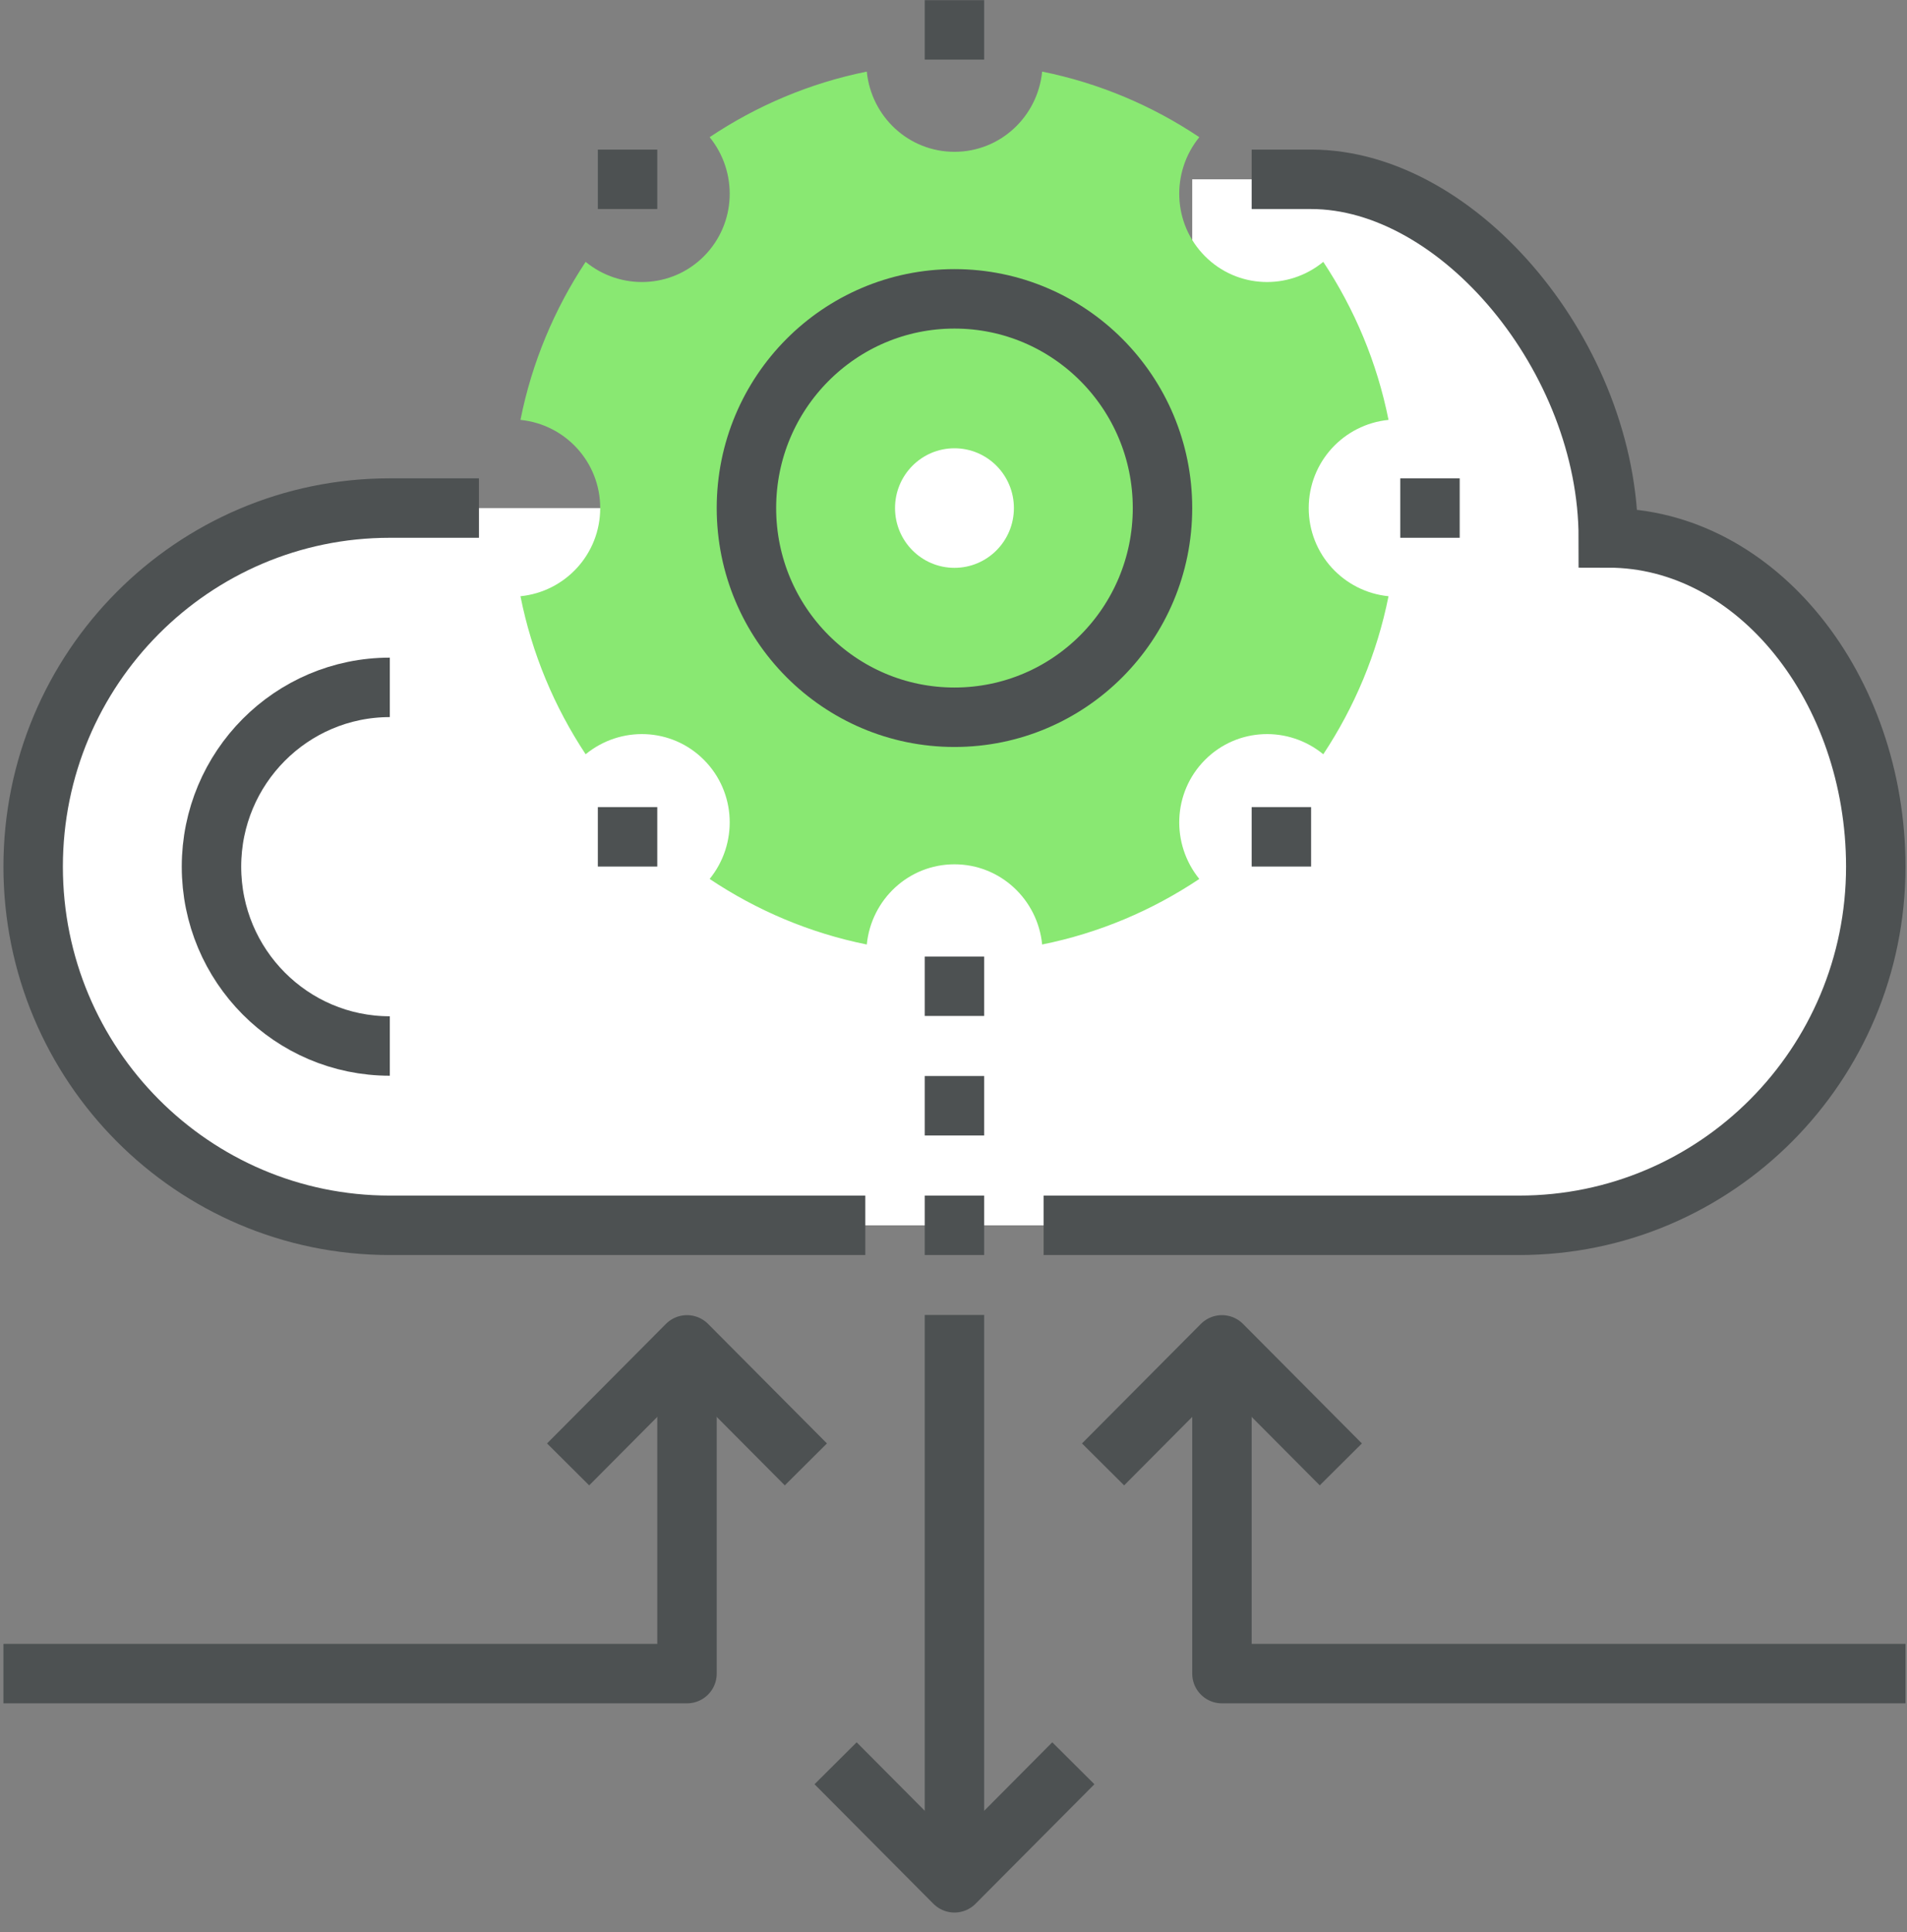 <?xml version="1.0" encoding="UTF-8"?>
<svg width="77px" height="78px" viewBox="0 0 77 78" version="1.1" xmlns="http://www.w3.org/2000/svg" xmlns:xlink="http://www.w3.org/1999/xlink">
    <rect x="0" y="0" width="77" height="78" fill="#808080" stroke="none"/>
    <!-- Generator: Sketch 53 (72520) - https://sketchapp.com -->
    <title>icon_cloud-services</title>
    <desc>Created with Sketch.</desc>
    <g id="Desktop" stroke="none" stroke-width="1" fill="none" fill-rule="evenodd">
        <g id="ISV-Landing" transform="translate(-681, -696)">
            <g id="Intro" transform="translate(240, 696)">
                <g id="icon_cloud-services" transform="translate(441, 0)">
                    <path d="M64.939,21.714 C64.939,14.476 58.939,7.238 52.939,7.238 L48.139,7.238 L48.139,20.508 L15.739,20.508 C7.787,20.508 1.339,26.99 1.339,34.984 C1.339,42.979 7.787,49.46 15.739,49.46 L16.939,49.46 L25.339,49.46 L46.939,49.46 L55.339,49.46 L61.339,49.46 C69.292,49.46 75.739,42.979 75.739,34.984 C75.739,27.81 70.939,21.714 64.939,21.714" id="Fill-2" fill="#FFFFFF"></path>
                    <path d="M19.339,20.508 L15.739,20.508 C7.787,20.508 1.339,26.99 1.339,34.984 C1.339,42.979 7.787,49.46 15.739,49.46 L34.939,49.46" id="Stroke-3" stroke="#4D5152" stroke-width="2.4"></path>
                    <polyline id="Stroke-4" stroke="#4D5152" stroke-width="2.4" stroke-linejoin="round" points="32.539 59.111 27.739 54.286 22.939 59.111"></polyline>
                    <polyline id="Stroke-5" stroke="#4D5152" stroke-width="2.4" stroke-linejoin="round" points="54.139 59.111 49.339 54.286 44.539 59.111"></polyline>
                    <polyline id="Stroke-6" stroke="#4D5152" stroke-width="2.4" stroke-linejoin="round" points="43.339 71.175 38.539 76 33.739 71.175"></polyline>
                    <polyline id="Stroke-7" stroke="#4D5152" stroke-width="2.4" stroke-linejoin="round" points="27.739 54.286 27.739 67.556 0.139 67.556"></polyline>
                    <polyline id="Stroke-8" stroke="#4D5152" stroke-width="2.4" stroke-linejoin="round" points="49.339 54.286 49.339 67.556 76.939 67.556"></polyline>
                    <path d="M38.539,53.079 L38.539,76" id="Stroke-9" stroke="#4D5152" stroke-width="2.4" stroke-linejoin="round"></path>
                    <path d="M52.843,20.508 C52.843,18.644 54.259,17.129 56.065,16.949 C55.602,14.629 54.691,12.474 53.431,10.57 C52.027,11.722 49.963,11.657 48.653,10.341 C47.344,9.023 47.279,6.949 48.425,5.537 C46.531,4.27 44.387,3.355 42.079,2.89 C41.901,4.705 40.393,6.128 38.539,6.128 C36.685,6.128 35.178,4.705 34.999,2.89 C32.692,3.355 30.547,4.27 28.654,5.537 C29.8,6.949 29.735,9.023 28.426,10.341 C27.117,11.657 25.051,11.722 23.647,10.57 C22.387,12.474 21.477,14.629 21.015,16.949 C22.819,17.129 24.235,18.644 24.235,20.508 C24.235,22.372 22.819,23.887 21.015,24.067 C21.477,26.386 22.387,28.542 23.647,30.446 C25.051,29.294 27.117,29.359 28.426,30.675 C29.735,31.992 29.8,34.067 28.654,35.479 C30.547,36.745 32.692,37.661 34.999,38.125 C35.178,36.311 36.685,34.888 38.539,34.888 C40.393,34.888 41.901,36.311 42.079,38.125 C44.387,37.661 46.531,36.745 48.425,35.479 C47.279,34.067 47.344,31.992 48.653,30.675 C49.963,29.359 52.027,29.294 53.431,30.446 C54.691,28.542 55.602,26.386 56.065,24.067 C54.259,23.887 52.843,22.372 52.843,20.508" id="Fill-10" fill="#89E872"></path>
                    <path d="M40.939,20.508 C40.939,21.841 39.865,22.921 38.539,22.921 C37.213,22.921 36.139,21.841 36.139,20.508 C36.139,19.175 37.213,18.095 38.539,18.095 C39.865,18.095 40.939,19.175 40.939,20.508" id="Fill-11" fill="#FFFFFF"></path>
                    <path d="M37.339,1.206 L39.739,1.206" id="Stroke-12" stroke="#4D5152" stroke-width="2.4" stroke-linejoin="round"></path>
                    <path d="M56.539,20.508 L58.939,20.508" id="Stroke-13" stroke="#4D5152" stroke-width="2.4" stroke-linejoin="round"></path>
                    <path d="M50.539,33.778 L52.939,33.778" id="Stroke-14" stroke="#4D5152" stroke-width="2.4" stroke-linejoin="round"></path>
                    <path d="M37.339,39.81 L39.739,39.81" id="Stroke-15" stroke="#4D5152" stroke-width="2.4" stroke-linejoin="round"></path>
                    <path d="M24.139,33.778 L26.539,33.778" id="Stroke-16" stroke="#4D5152" stroke-width="2.4" stroke-linejoin="round"></path>
                    <path d="M24.139,7.238 L26.539,7.238" id="Stroke-17" stroke="#4D5152" stroke-width="2.4" stroke-linejoin="round"></path>
                    <path d="M46.939,20.508 C46.939,25.172 43.179,28.952 38.539,28.952 C33.9,28.952 30.139,25.172 30.139,20.508 C30.139,15.844 33.9,12.063 38.539,12.063 C43.179,12.063 46.939,15.844 46.939,20.508 Z" id="Stroke-18" stroke="#4D5152" stroke-width="2.4" stroke-linejoin="round"></path>
                    <path d="M50.539,7.238 L52.939,7.238 C58.939,7.238 64.939,14.476 64.939,21.714 C70.939,21.714 75.739,27.81 75.739,34.984 C75.739,42.979 69.292,49.46 61.339,49.46 L42.139,49.46" id="Stroke-19" stroke="#4D5152" stroke-width="2.4"></path>
                    <path d="M15.739,42.222 C11.764,42.222 8.539,38.981 8.539,34.984 C8.539,30.987 11.764,27.746 15.739,27.746" id="Stroke-20" stroke="#4D5152" stroke-width="2.4"></path>
                    <path d="M37.339,49.46 L39.739,49.46" id="Stroke-21" stroke="#4D5152" stroke-width="2.4" stroke-linejoin="round"></path>
                    <path d="M37.339,44.635 L39.739,44.635" id="Stroke-22" stroke="#4D5152" stroke-width="2.4" stroke-linejoin="round"></path>
                </g>
            </g>
        </g>
    </g>
</svg>
